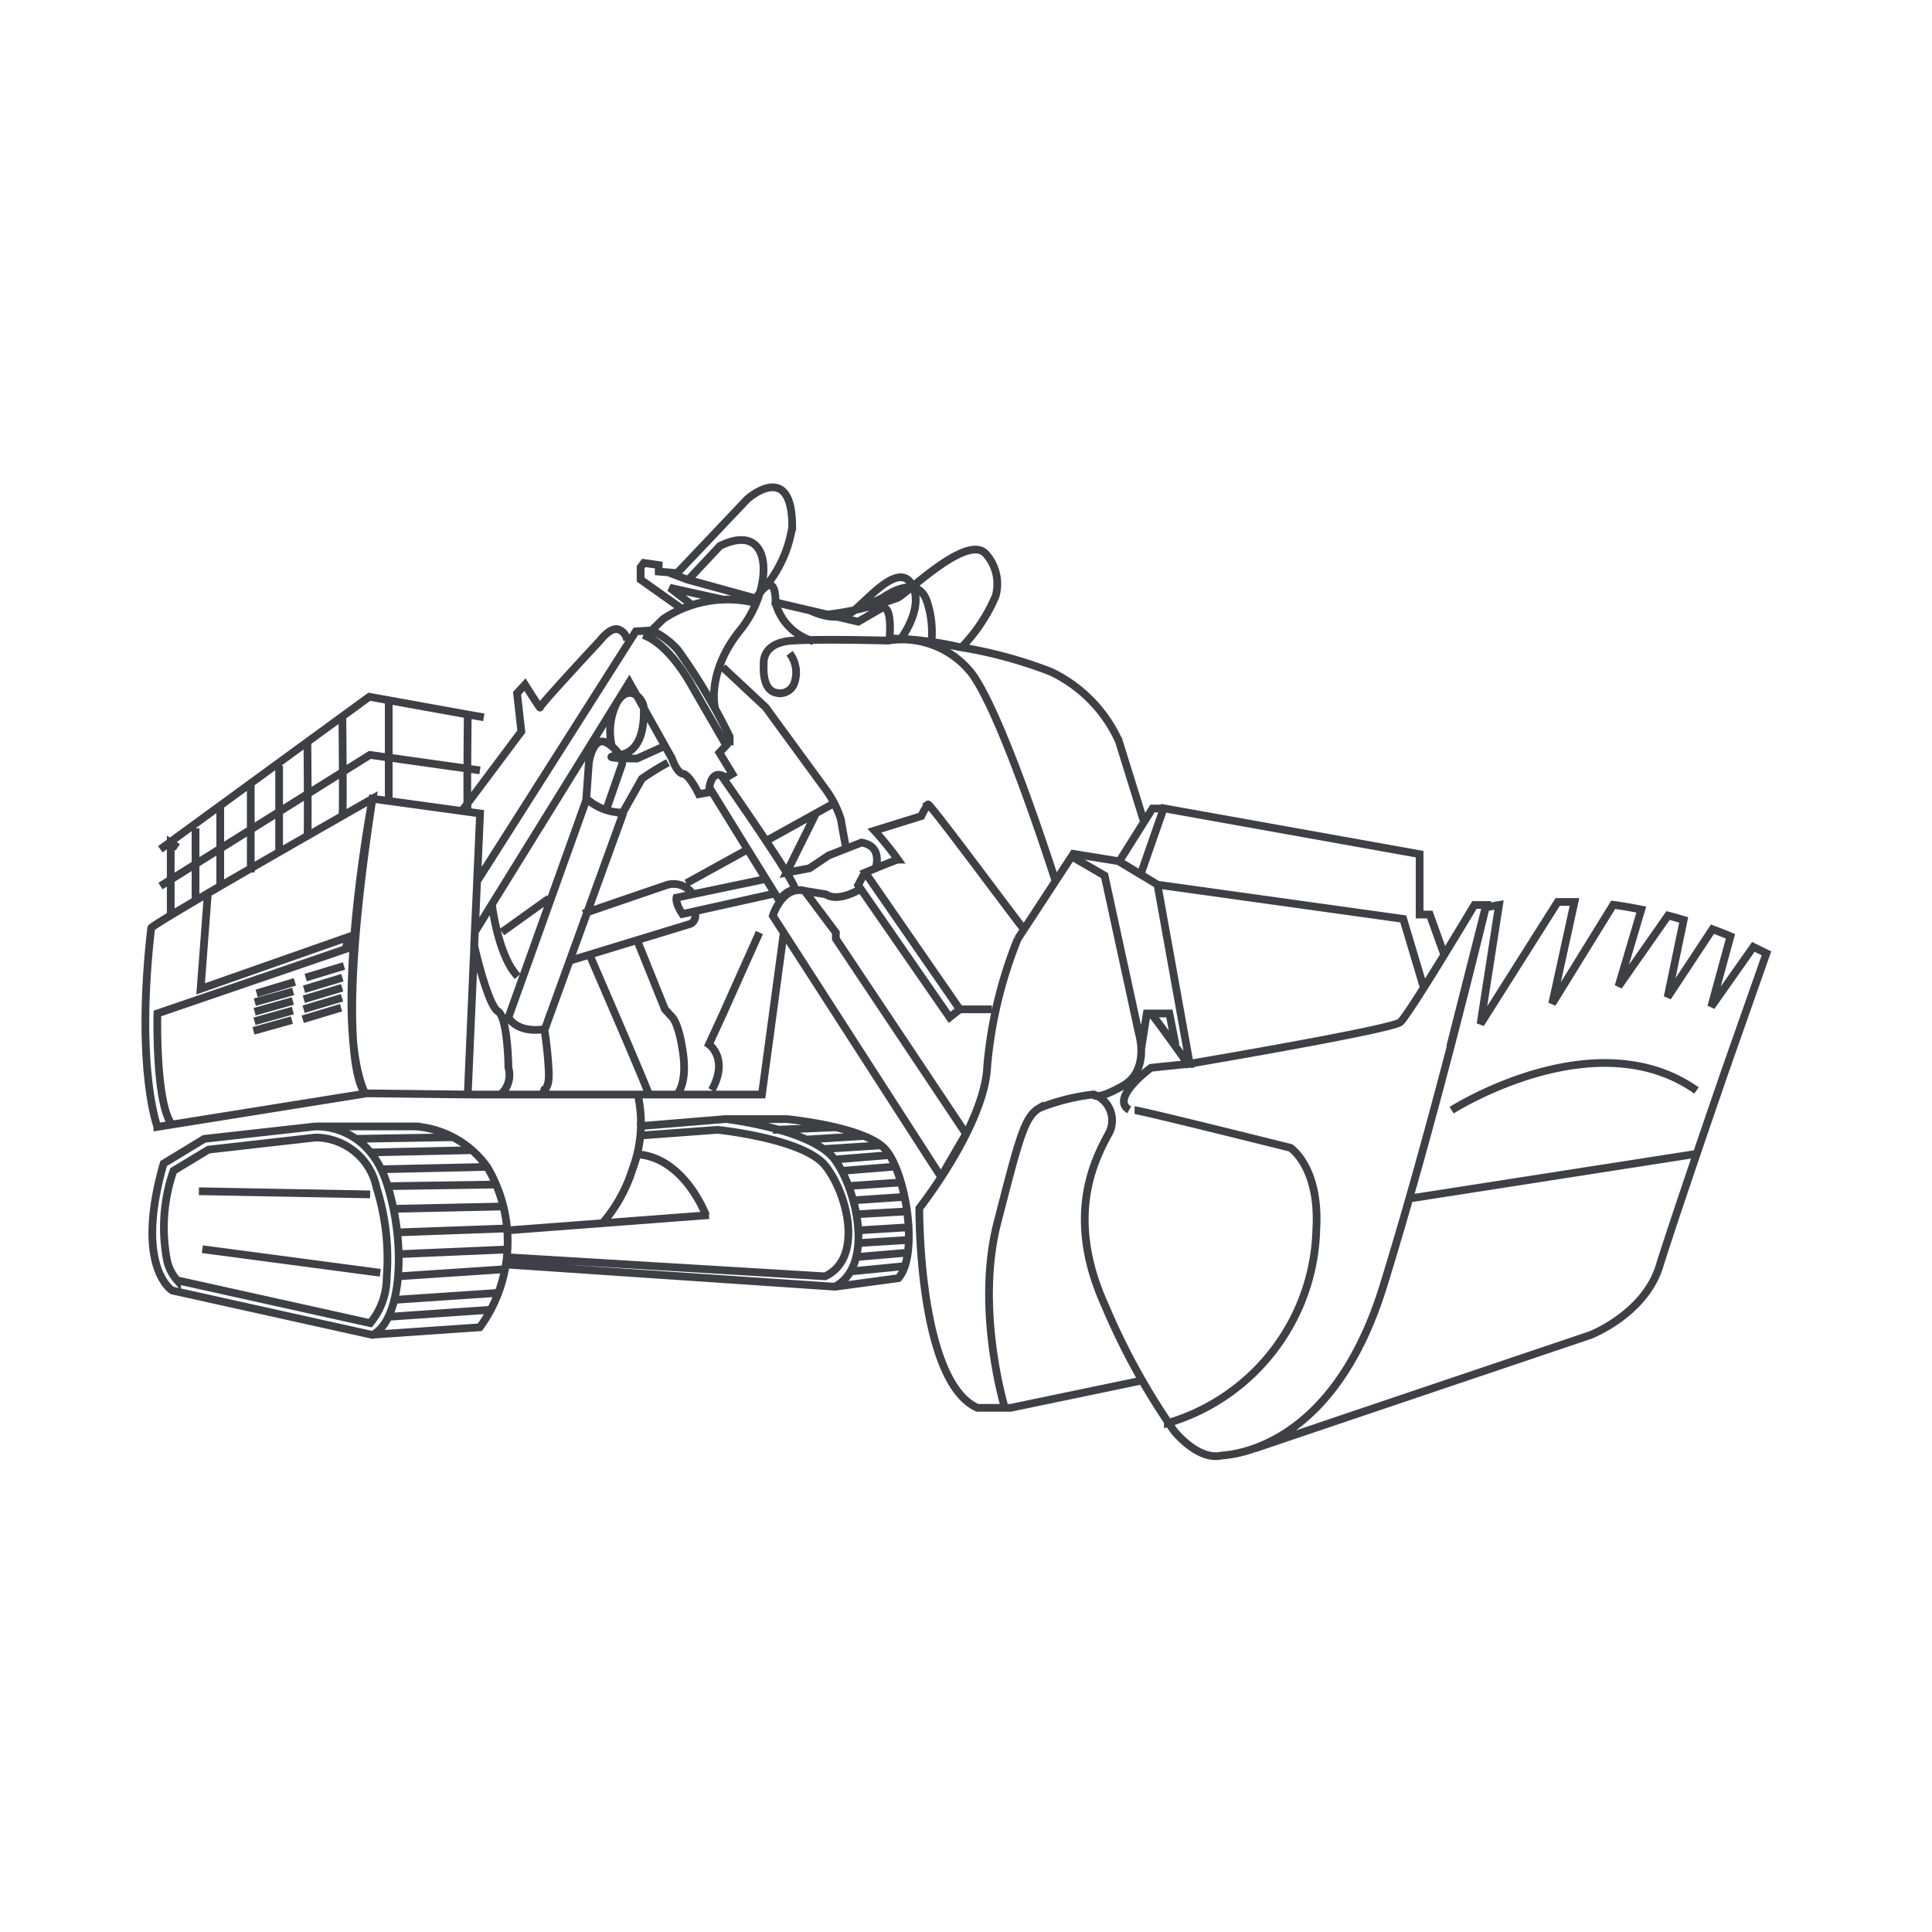 <svg id="Calque_1" data-name="Calque 1" xmlns="http://www.w3.org/2000/svg" xmlns:xlink="http://www.w3.org/1999/xlink" viewBox="0 0 190 190"><defs><style>.cls-1,.cls-3{fill:none;}.cls-2{clip-path:url(#clip-path);}.cls-3{stroke:#3e4045;stroke-width:0.76px;}</style><clipPath id="clip-path"><rect class="cls-1" x="13.61" y="47.25" width="160.94" height="96.65"/></clipPath></defs><g id="Groupe_622" data-name="Groupe 622"><g class="cls-2"><g id="Groupe_621" data-name="Groupe 621"><g id="Groupe_620" data-name="Groupe 620"><path id="Tracé_5527" data-name="Tracé 5527" class="cls-3" d="M14.87,91.27c0-.36,21.76-12.72,21.76-12.72s-4.13,21.69-.72,29l-20.43,3.27S13.29,105,14.87,91.27ZM36.63,78.55,47.21,80,46,107.64l-10.09-.12S32.62,104.61,36.63,78.55ZM16.09,114.43l4-2.43,10.82-1.21s5.23-.49,7.17,5.7,1.34,13.45-1.46,14.79l-19.69-4.37S13.17,124.61,16.09,114.43Zm1.33,11.48a4.32,4.32,0,0,1-1-2,17,17,0,0,1,.64-8.77l3.44-2.08L31,111.87h.17a6.17,6.17,0,0,1,5.86,4.93,23.18,23.18,0,0,1,1,8.79,7.06,7.06,0,0,1-1.62,4.53Zm13.81-15.13h9.69a9.54,9.54,0,0,1,7,4,14.36,14.36,0,0,1-.73,15.75l-10.57.73M49.92,121l19.8-1.5m-7.07-8.73,8.75-.72s8.51,1,10.7,4,3.89,10.42,0,12.49L50,124.37m13-12.7,7.56-.56s8.42.85,10.58,3.5,3.85,9.11,0,10.91l-31.28-1.88m21.55-13.58h6s7.54.72,9.6,2.91,3.4,10.42,1.34,12.73l-6.2.84m16.66,11.88s-2.92-9.64-.73-18.15,2.68-10.45,4.14-11.3a20.51,20.51,0,0,1,5.34-1.34,2.71,2.71,0,0,1,1.66,3.44,2.19,2.19,0,0,1-.2.44c-1.46,2.67-4.25,8.25-.36,16.85a67.08,67.08,0,0,0,6.81,12.37s2.3,2.91,4.62,2.42c.43-.09,10.82-.12,15.93-16.61S146.17,89,146.17,89H145s-6.44,10.79-7.29,11.52S117,104.61,117,104.61L113.83,87l-3.77-2.3-4.5-.73-5.47,8.36a43.41,43.41,0,0,0-3,12.49c-.24,5.82-6.68,14-6.68,14s-.13,17,5.71,19.63h3.28l12.77-2.66m11.22,6.66c.34-.13,33-11.15,33-11.15s5.35-2.06,6.81-6.79,6.44-19.15,6.44-19.15l4.08-11.61-1.29-.63L168.29,99l1.89-6.92c-.59-.25-1.19-.48-1.77-.7L164,98.06l1.58-7.59c-.52-.15-1-.3-1.54-.43L159.17,97l2.24-7.55c-.95-.19-1.87-.35-2.76-.47l-6,9.72,2.19-10c-.57,0-1.12,0-1.65,0l-7.59,12L147.42,89c-.51.08-.95.17-1.33.25l-3.47,13.66M114.57,79.51h-1.23l-3.28,5.22L112.17,86l2.27-6.51L139.61,84v5.94h1L142,93.81m-29.5-13-2.47-7.93a13.87,13.87,0,0,0-6.69-6.82,44.28,44.28,0,0,0-9.11-2.45,32.7,32.7,0,0,0-6.75-.82s.36-3.64-.91-2.91-2.17,1.26-2.17,1.26l-8.14-1.9s.19-3.82-2.18,0a11.43,11.43,0,0,0-8.85,1.63L64.08,62l-1.55.09L46.92,86.66l-.23,5,15.2-24.56,4.19,7.48s.47,1.43,1.1,1.52,1.55,2,1.55,2l1-.18s0-2.55,1.68-1.45l.61-.36-1.27-2.09.67-.72-3.32-5.74s-2.19-4.19-4.83-5.1m6.46,14.94,3.77,6.1,3.1,5s.85-1,1.54-1-7.2-11.23-7.2-11.23M76,90.06s.93-3,3.12-2.46l3.08,4.11v.61L95,111.5l-2.46,4.23ZM46,107.64H74.93L77.08,91.7M65.69,75a27.11,27.11,0,0,0-2.56,1.58l-1.88,3.33a5.25,5.25,0,0,1-3.59-1.39L57.91,75s.42-2.85,1.88-1.88,1.4,2,1.4,2l-1.52,4.37m.51-6.07a6.27,6.27,0,0,1,.52-4.38c1.19-1.92,2.62-.28,2.62.63s.09,4.23-2.41,4.58,1.74.35,1.74.35l2.74-1.24M64.08,62a7.82,7.82,0,0,1,2.58,1.91,58.56,58.56,0,0,1,5.1,8.54v.85M83.19,83.33s-.3-1.57-.49-2.72a10,10,0,0,0-1.52-3l-5.89-8.06-4.21-3.93m32.74,21.08s-5.07-16-8.17-20.36A8.69,8.69,0,0,0,87.33,63s-6.2-.18-9.37,0-2.85,2.35-2.85,2.35-.25,2.54,1.27,2.79a1.49,1.49,0,0,0,1.78-1.1v0a3.1,3.1,0,0,0-.51-2.79m23.07,27.16c-.27-.24-9.27-12.43-9.45-12.3a6.28,6.28,0,0,0-.67,1.15L86,81.69a31.27,31.27,0,0,1,2.31,2.85c-.18,0-3.22,1.27-3.22,1.27l9.3,13.45h3.16m-3.16,0-1,.79-9-13,.65-1.22m-.65,1.72s-2,1.19-3.18.4l-2.1-.34m-3,.28s-9,2-9,2-.7-1-.58-1.61l8.65-1.81m-7.32,1.13A2.31,2.31,0,0,0,65.69,87c-1.27.42-8.33,2.85-8.33,2.85m11,0a.9.9,0,0,1-.44,1L56,94.49m1.7-15.94L50,100.06s.78,1.58,3.58,1.15l7.72-21.27m20.55-.85-6.47,3.59m-7.88,4.18,6-3.31m6.77-3.61-2.92,5.88,2.26-.43,1.88-1.26,3.23-1.27c2.18.36,1.38,2.54,1.38,2.54M74.68,91.71l-3.58,8-1.38,3s2,1.38.28,4.49m-3.41.42s1-1,.59-4-1.07-3.58-1.07-3.58l-.72-.79-2.75-6.82m1.16,15.19c0-.31-5.84-13.76-5.84-13.76M53.1,107.21s1,.42.86-1.94a37,37,0,0,0-.43-4.06m-6.89-8.27c0,.21,1.35,5.92,2.33,6.52S50,105,50,105a2.56,2.56,0,0,1-.73,2.6m-.88-18.58s.6,5,2.52,7m-1.55-4.35L54,88.35m8.72,19.29a12.82,12.82,0,0,1-.51,7.33,15,15,0,0,1-2.94,5.3m10.16-.75s-2.11-5.69-6.76-6M34.87,112l9.64-.16m-8.25,1.5,10.28-.23m-9,1.88,10.28-.23m-9.57,1.89L49,116.49m-10.24,2.39,10.66-.23M39.08,121.2l10.78-.39m-10.64,2.53,10.64-.46m-10.7,2.64,10.36-.69m-10.67,3,10.25-.69m-10.87,2.36,10-.69M76,111.12l6.11-.25m-2.83,1.2,5.6-.35M81,113l5.62-.36m-4.53,1.39,5.59-.45M83,115.13l5-.4m-4.58,1.91,5.12-.35m-4.66,1.76,5-.34m-4.71,1.71,5.12-.29M84.4,121l4.91-.3m-4.91,1.55,4.93-.31M84,123.64l5.07-.43m-5.65,1.85,5.5-.54m-73.15-41,20.55-15L46,70.27l1.58.27M46,70.27s-.1,9.55,0,9.56m-7.77-1.07s0-9.72,0-9.72m-4.56,11.2c.1-.06,0-9.86,0-9.86M30.23,82.21c.08,0,0-9.47,0-9.47M27.45,84V75.31m-2.79,10.5V77.09m-3,10V79.26m-2.43,9.3v-7.1M16.79,90V82.88l.69.45m-1.7,3.81,20.6-12.9L47.2,75.76m-1.7,3.89,5.77-7.71-.42-3.76.78-.85s1.53,2.43,1.47,2.25S59,63,59,63s1.09-1.45,1.88-1.07A1.27,1.27,0,0,1,61.67,63m52.15,24L138,90.37l2,6.7m-1.46,20.81,28.31-4.41m-52,26.48a20.4,20.4,0,0,0,14.6-19.07c.36-6.09-2.54-8-2.54-8s-14.78-3.7-15.33-3.7m31.18,0s14.07-9,24.08-1.94m-61.43-23,3.22,1.87L112,101.63s1.13,3.63-1.58,5.16-2.88.85-2.88.85m4.7-4.49c0-.12.54-3.48.54-3.48H115l.61,3.08m-2.43-3.08c.12,0,3.89,5.26,3.89,5.34m-.07-.4-3.81.4s-4.09,3-2.14,4.14M20.42,88.1l-.69,9.15,14.52-5.1L34,93.33,15.48,99.67s-.21,8.37,1.31,10.76m8.45-12.74L29,96.56m-3.94,2,3.77-1.06m-3.79,2,3.76-1.06m-3.77,2,3.77-1.06m-3.87,2,3.77-1.06m1.36-4.18,3.77-1.14M29.9,97.29l3.77-1.14m-3.79,2.12,3.77-1.13m-3.79,2.11,3.77-1.13m-3.86,2.12,3.77-1.14M70.35,69.73c-.08-.14-.87-3.66,2.45-7.77s3.34-10.88-2-8.27L67.7,57m11.91,3s2.73,1.48,4.43,0,4.44-4.69,5.66-2.47-1.09,5.27-1.09,5.27M81.8,60.66a23.37,23.37,0,0,0,5-1.87c1.46-1,3.65-1.88,4.38.42a9.63,9.63,0,0,1,.4,4.13m-10.7-2.85a30.68,30.68,0,0,0,7.44-1.71c1.52-1,7-6.36,8.69-4.24a4.43,4.43,0,0,1,.91,4.06,16.43,16.43,0,0,1-3.29,5M67,59.83,63,57V55.78l.32-.42,1.46.21v.64l1.81.15,6.91-7.28s4.41-3.94,4.41,2.73a12.11,12.11,0,0,1-2.81,6.1m-9.4-1.63,1.87.71,6.79,1.87M71.27,59l-5.4-1.2L68,59.45m8.26-.2A5.37,5.37,0,0,0,80,63.06m-60.1,59.79,17.5,2.32m-1-7.71-16.84-.31"/></g></g></g></g></svg>